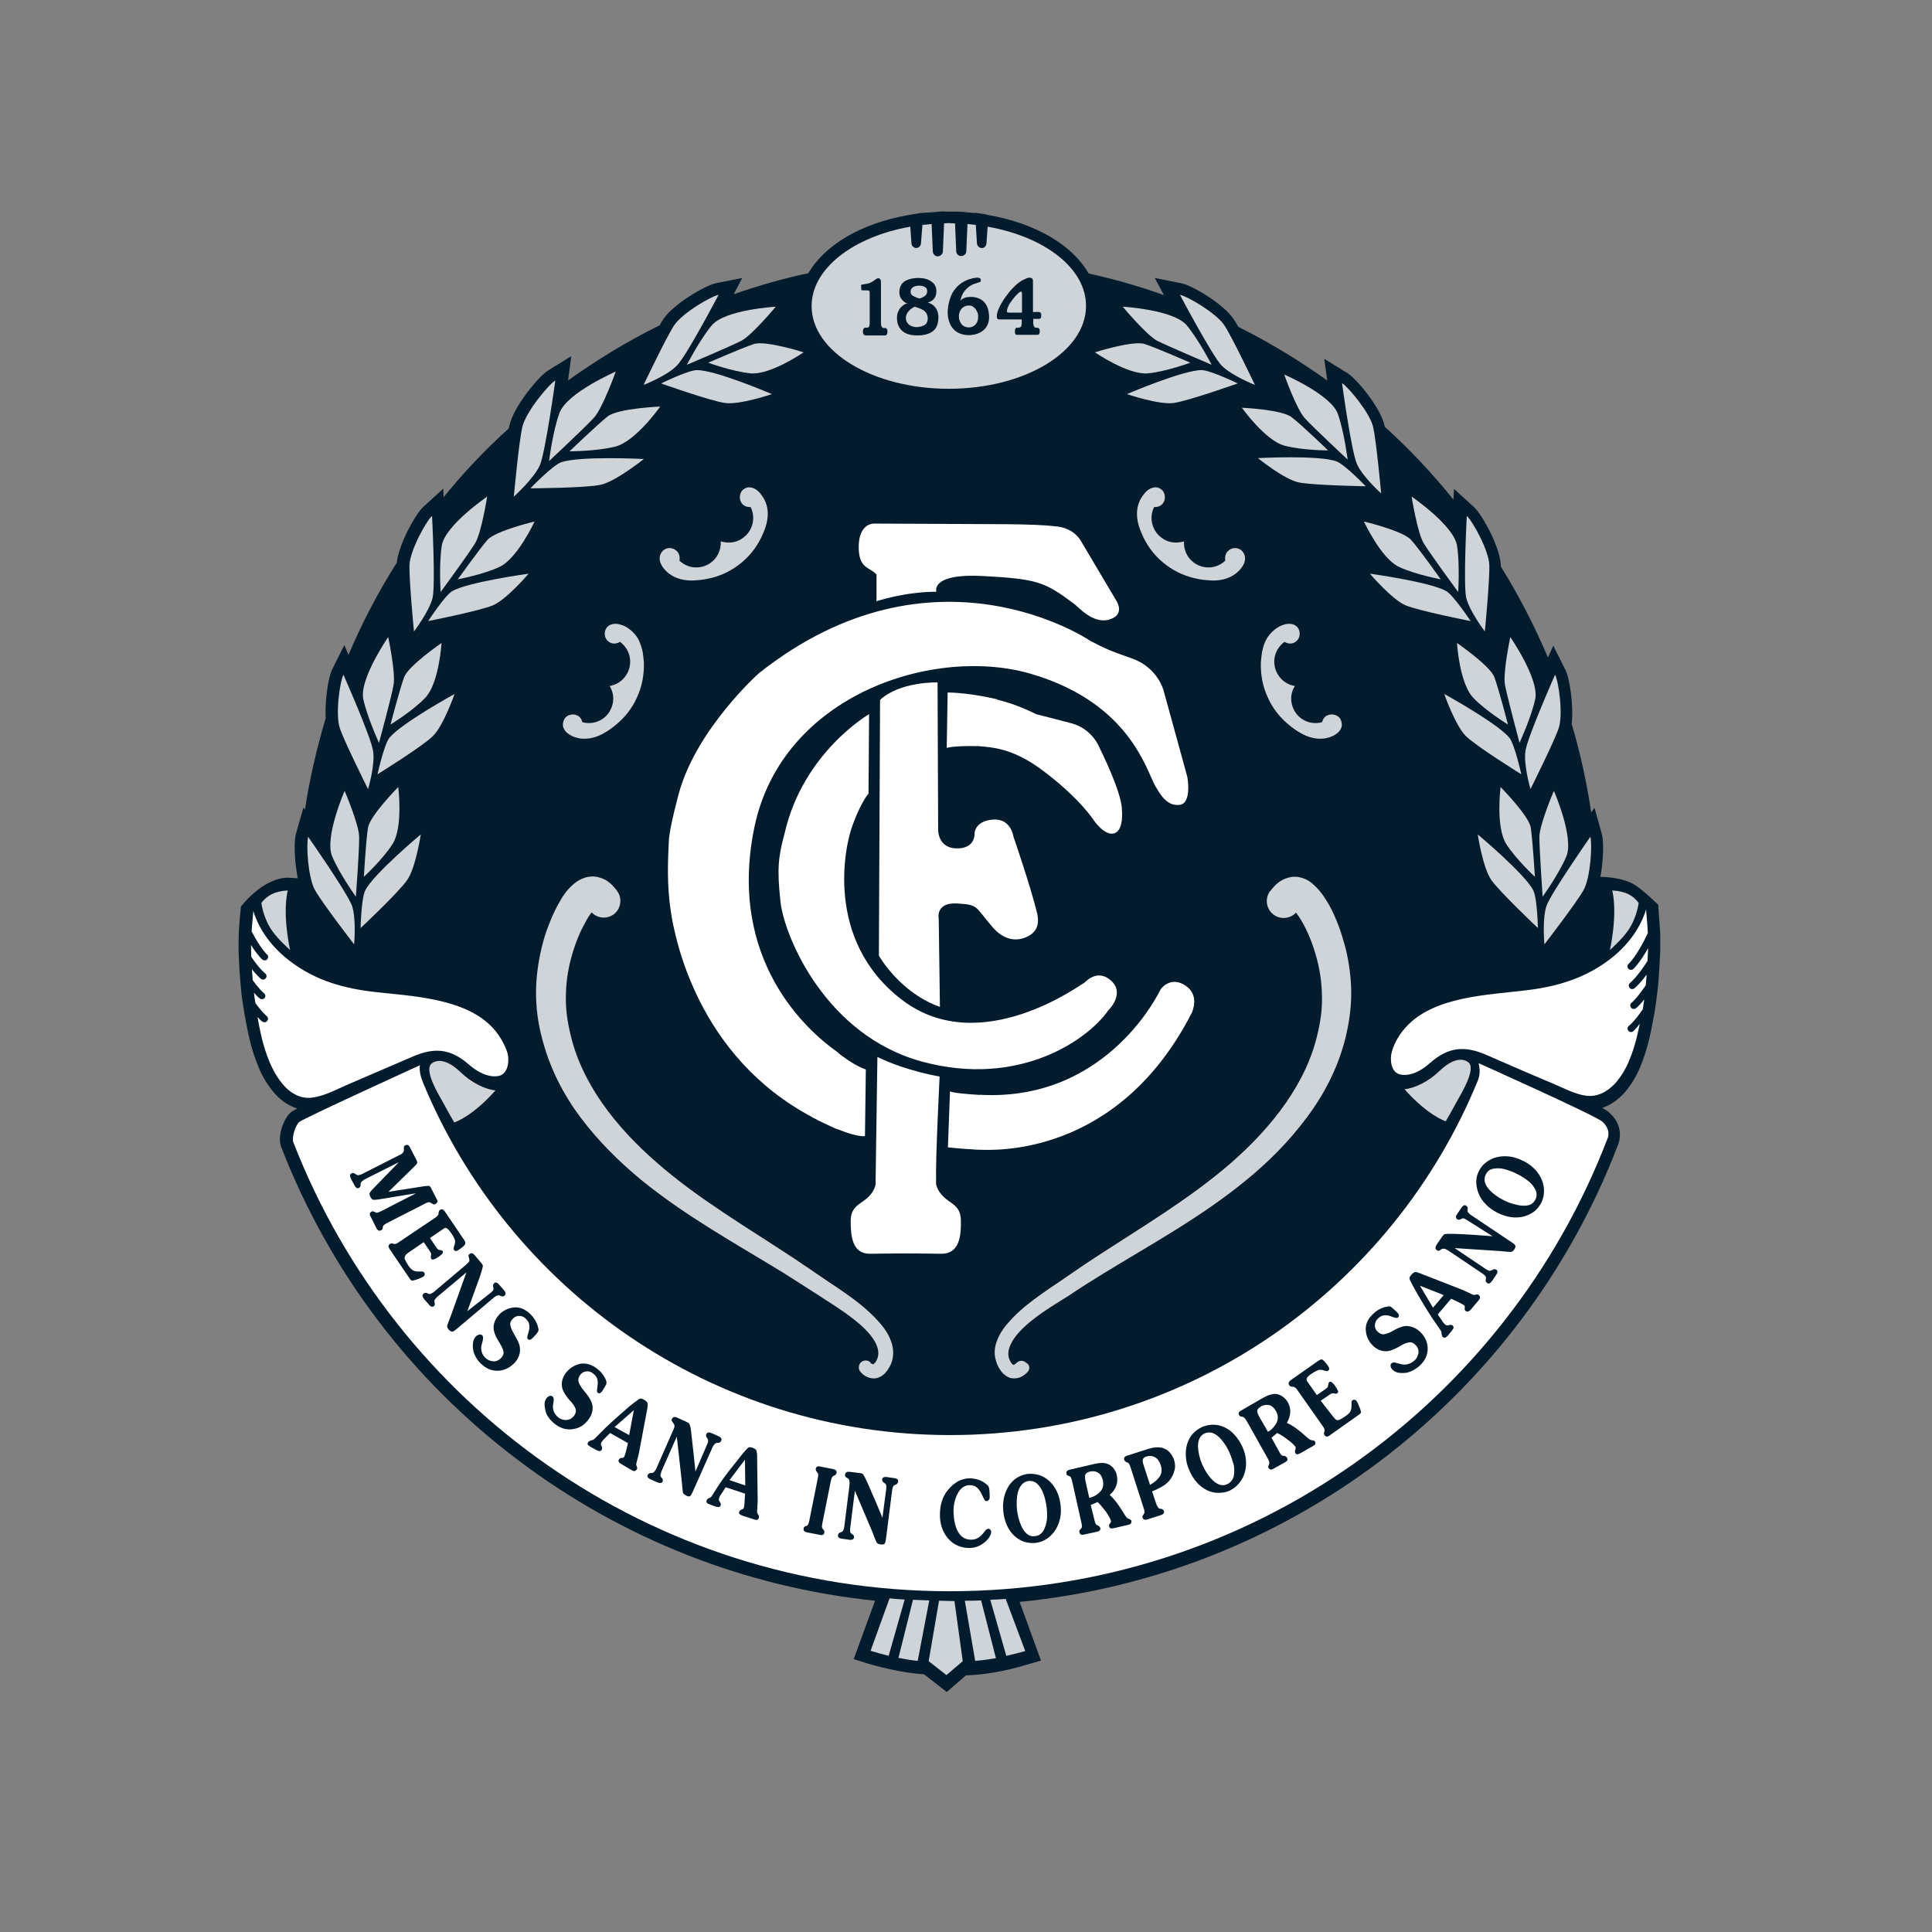 <?xml version="1.0" encoding="utf-8"?>
<!-- Generator: Adobe Illustrator 19.2.1, SVG Export Plug-In . SVG Version: 6.00 Build 0)  -->
<svg version="1.1" id="layer" xmlns="http://www.w3.org/2000/svg" xmlns:xlink="http://www.w3.org/1999/xlink" x="0px" y="0px"
	 viewBox="0 0 652 652" style="enable-background:new 0 0 652 652;" xml:space="preserve">
<rect x="0" y="0" width="652" height="652" fill="#808080" stroke="none"/>
<style type="text/css">
	.st0{fill:#031C2D;}
	.st1{fill:#CFD4D8;}
	.st2{fill:#FFFFFF;}
</style>
<g>
	<path class="st0" d="M319.5,571l-7.7-6c-7.3-0.3-17-3-19.3-3.7l-4.4-1.4l7.2-19.7c-43.7-4.5-85.3-20.9-120.4-47.4
		c-36.1-27.2-63.7-63.7-80-105.7c-1.4-3.7,0.8-9.3,2.9-11.4c0.3-0.3,0.6-0.6,2.5-1.6c-2.8-0.9-5.4-2.6-7.6-5.1
		c-2.2-2.5-4.1-5.5-5.5-9c-1.2-2.9-2.2-5.9-3-9.4c-0.5-2-0.9-4.3-1.4-6.8l-0.8-4.7c-0.2-1.2-0.3-2.4-0.5-3.6l-0.4-4.3
		c-0.1-1.3-0.2-2.6-0.3-3.9l-0.2-4.2c-0.1-1.4-0.1-2.8-0.1-4.2l0.1-4.8c0.2-2.7,0.5-6.5,0.6-6.9l0.1-1.3l0.9-1
		c0.7-0.9,7.4-8.7,15-8.7c0.7,0,1.8,0.1,3.3,0.2c-1.1-5.4-1.4-12.3-0.6-15.1l2.5-8.8l0.5,0.8c1.6-10.5,4-20.8,7-30.9
		c-0.3-5.5,0.8-13.7,2.2-16.5l4.1-8.2l1.4,3.3c4.6-10.8,10-21.2,16.3-31.1c0.7-6.4,6.4-16.5,8.9-18.8l6.8-6.2l0.1,2.9
		c6.7-8.3,14.1-16.1,22-23.2c0.1-0.5,0.2-1,0.3-1.3c1.5-6.3,9.8-16.3,13-18.3l7.8-4.8l-1.1,8.2c9.8-7,20.1-13.3,30.9-18.6
		c0.5-0.8,0.9-1.5,1.2-2c3.4-5.2,14.1-11.4,17.7-12.2l9-1.8l-2.9,5.5c8.3-2.9,16.7-5.3,25.2-7.1c5.7-9.7,17.9-16.8,33.6-19.6
		l4.7-0.8l0,0.1c0.9-0.1,1.9-0.2,2.8-0.2l4.5-0.4l0,0.1l0.4,0c1.1,0,1.9,0,2.7,0l0.6,0v0l0.9,0l3.2,0.2l0,0.1l0.6,0
		c0.7,0.1,1.5,0.1,2.2,0.2l0-0.1l0.9,0.1l3.1,0.5v0.1l0.7,0.1c15.8,2.8,28.1,10,33.7,19.7c8.6,1.9,17.1,4.3,25.4,7.3l-3.1-5.8l9,1.8
		c3.6,0.7,14.3,7,17.7,12.2c0.4,0.6,0.9,1.4,1.5,2.5c10.4,5.2,20.5,11.3,30,18.1l-1-7.3l7.8,4.8c3.1,1.9,11,11.4,12.5,17.5
		c0,0.2,0.1,0.4,0.2,0.7c8.3,7.5,16.1,15.8,23.1,24.5l0.2-3.6l6.8,6.2c2.7,2.5,8.7,13.3,9,19.5c0,0.1,0,0.3,0,0.5
		c6.1,9.8,11.4,20.1,15.9,30.7l1.8-4l4.1,8.2c1.5,3,2.8,12.2,2.1,18.2c2.9,9.7,5.1,19.8,6.6,29.9l1.1-1.6l2.5,8.9
		c0.7,2.6,0.5,9.1-0.5,14.4c3.6,0.1,8.2,0.7,11.4,2.6c2.6,1.6,6.5,5.3,6.9,5.7l1.2,1.1l0.7,9.9l0,5.3l-0.2,4.4l-0.3,4.8l-0.3,3.6
		l-0.6,4.8l-0.5,3.4l-1,5.3c0,0-0.5,2.5-0.8,3.7c-0.8,3.4-1.8,6.5-3,9.4c-1.4,3.5-3.3,6.5-5.5,9c-2.2,2.4-4.7,4.1-7.4,5
		c1.7,0.9,2.1,1.3,2.4,1.6c3.9,3.4,4.1,7.7,3,10.7c-16.2,42.4-44,79.4-80.4,106.9c-35.5,26.8-77.5,43.2-121.6,47.5l7.2,19.8
		l-4.8,1.4c-7.3,2.2-14.2,3.4-20.5,3.6L319.5,571z"/>
	<path class="st1" d="M119.5,318.7c0,0-10.8-14-13.2-18.3c-2.4-4.3-3-15.5-2.3-18c0,0,13.2,18.9,14.8,23.3
		C120.3,310.2,119.5,318.7,119.5,318.7"/>
	<path class="st1" d="M137.4,297c2.9-4.1,4.6-15.4,4.6-15.4s-15.8,13.2-18.7,18.8c-1.4,2.6-1.6,12.8-1.6,12.8S134.6,301.1,137.4,297
		"/>
	<path class="st1" d="M120.1,302.6c0,0-5.6-7.8-8-13.6c-2.7-6.3,4.2-22.1,4.2-22.1s4.9,11.4,4.9,15.6
		C121.3,286.7,120.1,302.6,120.1,302.6"/>
	<path class="st1" d="M122.8,295.9c0,0,6.4-5.9,9.7-11.1c3.6-5.7,1.9-19.2,1.9-19.2s-9.5,9.6-10.2,13.7
		C123.5,283.4,122.8,295.9,122.8,295.9"/>
	<path class="st1" d="M124.2,266.3c0,0-7.9-15.8-9.5-20.5c-1.6-4.7,0-15.8,1.2-18.1c0,0,9.3,21,10,25.7
		C126.7,258.1,124.2,266.3,124.2,266.3"/>
	<path class="st1" d="M146,248.5c3.6-3.4,7.4-14.3,7.4-14.3s-18,9.9-22,14.8c-1.8,2.3-4,12.3-4,12.3S142.4,252,146,248.5"/>
	<path class="st1" d="M127.9,250.7c0,0-4-8.7-5.3-14.8c-1.4-6.7,8.4-20.9,8.4-20.9s2.6,12.1,1.8,16.2
		C132.1,235.3,127.9,250.7,127.9,250.7"/>
	<path class="st1" d="M131.8,244.5c0,0,7.4-4.5,11.7-9c4.7-4.9,5.5-18.5,5.5-18.5s-11.1,7.6-12.6,11.5
		C134.9,232.5,131.8,244.5,131.8,244.5"/>
	<path class="st1" d="M139.7,213.1c0,0-1.7-17.6-1.5-22.5c0.2-4.9,5.6-14.7,7.6-16.5c0,0,1.2,23,0.2,27.6
		C144.9,206.3,139.7,213.1,139.7,213.1"/>
	<path class="st1" d="M166.3,204.3c4.6-1.9,12.1-10.7,12.1-10.7s-20.4,2.8-25.8,5.9c-2.5,1.5-8.1,10.1-8.1,10.1
		S161.7,206.2,166.3,204.3"/>
	<path class="st1" d="M148.7,199.8c0,0-0.6-9.5,0.4-15.7c1.1-6.8,15.3-16.5,15.3-16.5s-1.9,12.2-4.1,15.8
		C158.1,187,148.7,199.8,148.7,199.8"/>
	<path class="st1" d="M154.5,195.5c0,0,8.6-1.6,14.1-4.2c6.1-2.9,11.8-15.3,11.8-15.3s-13.1,3.1-15.9,6.2
		C161.8,185.3,154.5,195.5,154.5,195.5"/>
	<path class="st1" d="M173.4,167.6c0,0,1.7-18.6,2.9-23.6c1.2-5,8.7-14.1,11.1-15.6c0,0-3.3,24-5.2,28.6
		C180.1,161.6,173.4,167.6,173.4,167.6"/>
	<path class="st1" d="M202.7,163.6c5.1-1.1,14.6-8.7,14.6-8.7s-21.6-1.1-27.9,1.1c-2.9,1-10.4,8.8-10.4,8.8S197.6,164.7,202.7,163.6
		"/>
	<path class="st1" d="M185.3,155.6c0,0,1.2-10,3.5-16.2c2.4-6.8,19-14,19-14s-4.4,12.3-7.3,15.5
		C197.6,144.1,185.3,155.6,185.3,155.6"/>
	<path class="st1" d="M192.2,152.3c0,0,9.2,0,15.5-1.6c6.9-1.8,15.1-13.5,15.1-13.5s-14.2,0.6-17.7,3.3
		C201.7,143.2,192.2,152.3,192.2,152.3"/>
	<path class="st1" d="M217.2,129.9c0,0,7.6-16,10.3-20.1c2.7-4.1,12.4-9.8,15-10.3c0,0-10.7,20.4-14,23.8
		C225.2,126.8,217.2,129.9,217.2,129.9"/>
	<path class="st1" d="M244.7,136c4.9,0.7,15.8-3,15.8-3s-18.9-8.1-25.3-8.1c-2.9,0-12.1,4.5-12.1,4.5S239.7,135.3,244.7,136"/>
	<path class="st1" d="M231.8,123.1c0,0,4.4-8.5,8.4-13.3c4.4-5.3,21.6-6.3,21.6-6.3s-7.9,9.5-11.6,11.5
		C246.5,116.9,231.8,123.1,231.8,123.1"/>
	<path class="st1" d="M239,122.4c0,0,8.2,3,14.3,3.6c6.7,0.6,17.9-7.1,17.9-7.1s-12.9-4.1-16.8-2.8C250.5,117.4,239,122.4,239,122.4
		"/>
	<path class="st1" d="M521.2,318.7c0,0,10.8-14,13.2-18.3c2.4-4.3,3-15.5,2.3-18c0,0-13.2,18.9-14.8,23.3
		C520.4,310.2,521.2,318.7,521.2,318.7"/>
	<path class="st1" d="M503.3,297c-2.9-4.1-4.6-15.4-4.6-15.4s15.8,13.2,18.7,18.8c1.4,2.6,1.6,12.8,1.6,12.8S506.2,301.1,503.3,297"
		/>
	<path class="st1" d="M520.6,302.6c0,0,5.6-7.8,8-13.6c2.7-6.3-4.2-22.1-4.2-22.1s-4.9,11.4-4.9,15.6
		C519.5,286.7,520.6,302.6,520.6,302.6"/>
	<path class="st1" d="M518,295.9c0,0-6.4-5.9-9.7-11.1c-3.6-5.7-1.9-19.2-1.9-19.2s9.5,9.6,10.2,13.7
		C517.2,283.4,518,295.9,518,295.9"/>
	<path class="st1" d="M516.5,266.3c0,0,7.9-15.8,9.5-20.5c1.6-4.7,0-15.8-1.2-18.1c0,0-9.3,21-10,25.7
		C514.1,258.1,516.5,266.3,516.5,266.3"/>
	<path class="st1" d="M494.8,248.5c-3.6-3.4-7.4-14.3-7.4-14.3s18,9.9,22,14.8c1.8,2.3,4,12.3,4,12.3S498.4,252,494.8,248.5"/>
	<path class="st1" d="M512.8,250.7c0,0,4-8.7,5.3-14.8c1.4-6.7-8.4-20.9-8.4-20.9s-2.6,12.1-1.8,16.2
		C508.7,235.3,512.8,250.7,512.8,250.7"/>
	<path class="st1" d="M508.9,244.5c0,0-7.4-4.5-11.7-9c-4.7-4.9-5.5-18.5-5.5-18.5s11.1,7.6,12.6,11.5
		C505.8,232.5,508.9,244.5,508.9,244.5"/>
	<path class="st1" d="M501.1,213.1c0,0,1.7-17.6,1.5-22.5c-0.2-4.9-5.6-14.7-7.6-16.5c0,0-1.2,23-0.2,27.6
		C495.9,206.3,501.1,213.1,501.1,213.1"/>
	<path class="st1" d="M474.4,204.3c-4.6-1.9-12.1-10.7-12.1-10.7s20.4,2.8,25.8,5.9c2.5,1.5,8.2,10.1,8.2,10.1
		S479,206.2,474.4,204.3"/>
	<path class="st1" d="M492.1,199.8c0,0,0.6-9.5-0.4-15.7c-1.1-6.8-15.3-16.5-15.3-16.5s1.9,12.2,4.1,15.8
		C482.7,187,492.1,199.8,492.1,199.8"/>
	<path class="st1" d="M486.2,195.5c0,0-8.6-1.6-14.1-4.2c-6.1-2.9-11.8-15.3-11.8-15.3s13.1,3.1,15.9,6.2
		C479,185.3,486.2,195.5,486.2,195.5"/>
	<path class="st1" d="M466.1,166.5c0,0-1.6-17.6-2.7-22.4c-1.1-4.8-8.3-13.4-10.5-14.8c0,0,3.1,22.8,5,27.2
		C459.7,160.8,466.1,166.5,466.1,166.5"/>
	<path class="st1" d="M438.3,162.8c-4.9-1-13.8-8.2-13.8-8.2s20.5-1.1,26.5,1.1c2.8,1,9.9,8.4,9.9,8.4S443.1,163.8,438.3,162.8"/>
	<path class="st1" d="M454.8,155.1c0,0-1.2-9.5-3.3-15.4c-2.3-6.5-18.1-13.3-18.1-13.3s4.1,11.7,7,14.8
		C443.1,144.2,454.8,155.1,454.8,155.1"/>
	<path class="st1" d="M448.2,152c0,0-8.7,0-14.7-1.6c-6.5-1.7-14.4-12.8-14.4-12.8s13.5,0.6,16.8,3.2
		C439.2,143.3,448.2,152,448.2,152"/>
	<path class="st1" d="M423.5,129.9c0,0-7.6-16-10.3-20.1c-2.7-4.1-12.4-9.8-15-10.3c0,0,10.8,20.4,14,23.8
		C415.6,126.8,423.5,129.9,423.5,129.9"/>
	<path class="st1" d="M396.1,136c-4.9,0.7-15.8-3-15.8-3s18.9-8.1,25.2-8.1c2.9,0,12.2,4.5,12.2,4.5S401,135.3,396.1,136"/>
	<path class="st1" d="M408.9,123.1c0,0-4.4-8.5-8.4-13.3c-4.4-5.3-21.6-6.3-21.6-6.3s7.9,9.5,11.6,11.5
		C394.3,116.9,408.9,123.1,408.9,123.1"/>
	<path class="st1" d="M401.7,122.4c0,0-8.2,3-14.3,3.6c-6.7,0.6-17.9-7.1-17.9-7.1s12.9-4.1,16.8-2.8
		C390.3,117.4,401.7,122.4,401.7,122.4"/>
	<path class="st1" d="M333.3,76.5l-0.4,5.7c-0.1,0.9-0.8,1.6-1.7,1.5c-0.8-0.1-1.4-0.7-1.5-1.5l-0.4-6.3c-0.9-0.1-1.8-0.2-2.8-0.3
		l-0.4,9.2c0,0.9-0.8,1.6-1.8,1.6c-0.9,0-1.6-0.8-1.6-1.6l-0.4-9.4c-0.7,0-1.3-0.1-2-0.1c-0.6,0-1.1,0-1.7,0.1l-0.4,9.4
		c0,0.9-0.8,1.7-1.8,1.7c-0.9,0-1.6-0.8-1.6-1.7l-0.4-9.2c-1,0.1-2.1,0.2-3.1,0.3l-0.5,6.3c-0.1,0.9-0.8,1.5-1.7,1.5
		c-0.8-0.1-1.4-0.7-1.5-1.5l-0.4-5.7c-19.2,3.4-33.3,14.1-33.3,26.8c0,15.4,20.7,27.9,46.3,27.9c25.6,0,46.3-12.5,46.3-27.9
		C366.6,90.6,352.6,79.9,333.3,76.5"/>
	<path class="st2" d="M320.3,405.4c-3.2-2.2-4.1-4.4-4.4-5.8c0-0.4,0-0.8,0-1.1c-0.2-7.9,1.2-35.2,1.2-35.2s-11.1-1.8-21-6.6
		l-0.6,41.5c0,0,0,0,0,0.1c0,0.1,0,0.2,0,0.3c0,0.3,0,0.7,0,1.1c-0.3,1.4-1.2,3.7-4.4,5.8c-3.9,2.6-4.3,4.2-3.9,9.7
		c0.4,5.5,2.5,8.1,6.9,7.9c0.3,0,0.7,0,1.1,0v0c0,0,4.5-0.1,10.5-0.1c6,0,10.4,0.1,10.4,0.1v0c0.4,0,0.8,0,1.1,0
		c4.4,0.2,6.6-2.4,7-7.9C324.5,409.6,324.2,408,320.3,405.4 M400.2,332.7c-4.8-3.3-8,0.4-8.6,1.3c0,0-17.3,37.4-60.1,35.5
		c0,0-0.4-0.1-0.9,0c-3.8-0.2-9.3-0.7-10-1.2l-0.7,18.9c0,0,4.4,0.5,8.7,0.7c0.5,0.1,1,0.1,1.7,0.1c4.3,0.1,46.8,3,72-46.4
		C402.2,341.6,405,336,400.2,332.7 M378.6,273.1c0,0,0.5-4.4-7.8-21.3c0,0-2.4-5.9-9.2-7.7c-5.2-1.4-12-3.1-12-3.1
		s-6.2-3.3-13.1-4.9l0-0.1c0,0-8.7-2.2-16.7-2.3l-0.3,18.7c0,0,2.2-0.8,10.8-0.6c4.1,0.4,11.4,0.5,21.7,8.3
		c12.5,9.4,17.1,16.7,17.1,16.7s3.7,5.5,7,4.4C379.4,280.1,378.6,273.1,378.6,273.1 M263.4,304.4c1.3,11.6,15.2,45.1,47.9,53.9
		c32.7,8.8,55.8-7.4,62.7-17.3c0,0,5.9-5.7,0.9-10.1c-5-4.4-9,1.1-9.2,0.9c-0.2-0.2-34.6,25.9-61.2,5.7
		c-26.6-20.2-19.3-52.7-16.7-59.2c0,0,2.4-6.9,5.3-10.5l0.2-26.8c0,0-22.3,12.9-28.5,40.2h0C262.6,289.2,262.2,293.4,263.4,304.4
		 M291.9,383.4l0.3-22.5c-2.3-0.7-5.4-2.6-8.5-4.9c-0.4-0.3-0.8-0.7-1.3-1.1c-9.9-7-37.1-30.9-27.8-75.8c9.4-44.9,61.2-61.5,94-51.5
		c32.8,9.9,38.3,32.5,41.3,37.7c1.9,3.2,4.1,6.9,8.3,6.3c4.1-0.6,2.5-9.4,2.5-9.4l-8-29.1c0,0-1.9-7.8-10.7-10.9
		c-7.3-2.5-9.4-3.5-14-5.9c0,0-52.7-36-111.9,10.9c0,0-21,18.7-27,40.5c0,0-3.3,12-3.4,16.4c-0.3,6.4-0.7,14.5,0.7,23.6
		c1.3,8.6,8.8,48.7,47.7,69.3v0.1c0.7,0.3,1.4,0.6,2,1c1.7,0.8,3.3,1.6,5.1,2.4c0,0,0.7,0.4,1.8,0.7
		C289.7,383.9,291.9,383.4,291.9,383.4 M316.4,230.3c0,0-12.6-0.4-19.4,5.9l-0.4,86.3c0,0,7,12.5,20.6,17.3l-0.4-29.6
		c0,0-1.3-5.7,6.1-5.3c7.4,0.4,6,0.9,11.9,7.8c4.2,5,8.5,4.7,10.9,3.8c3.8-1.4,5.3-4,4.3-8.3c-2.1-8.8-8-25.9-8-25.9
		s-0.8-6.3-7.1-5.7c-6,0.6-6,4.6-6,4.6s0.4,5.3-6.2,5.1c-6.6-0.2-6.1-6.8-6.1-6.8L316.4,230.3z M295.8,193.9v9c0,0,9.5-3.2,20.2-3.2
		c0,0-2.2-6.3,15.9-5.3c18.1,1,20.6,1.9,30.6,9.4c1.2,0.8,6.3,6.9,11.8,5.3c5.8-1.7,2.3-6.6,2.3-6.6l-11.8-19.9c0,0-2.1-4.2-7.9-4.9
		c-5.2-0.6-9.8-0.7-17.4-0.8l-44.6-0.2c0,0-4.9-0.2-5.1,7.4C289.6,192.1,293.6,191.3,295.8,193.9"/>
	<path class="st1" d="M346.7,463.1c-0.7,0.7-1.3,1.2-2.2,1.6c-0.9,0.4-2,0.6-3.2,0.4c-1.1-0.2-2-0.9-2.7-1.5c-0.6-0.6-1.1-1.3-1.5-2
		c-0.7-1.2-1.2-2.8-1.4-4.3c-0.1-1.6,0.1-3.1,0.6-4.4c0.9-2.7,2.5-4.9,4.2-6.8c1.7-1.9,3.5-3.6,5.4-5.2c3.8-3.1,7.8-5.8,11.7-8.4
		c3.8-2.6,7.8-5.4,11.8-8c15.9-10.4,32.2-20,46.1-32.1c13.8-12.1,25.6-27,29.3-44.2c1-4.3,1.5-8.6,1.3-12.9c-0.1-4.3-0.8-8.6-2-12.8
		c-0.6-2.1-1.3-4.2-2.1-6.1c-0.8-2-1.8-4-2.8-5.7c-1-1.7-2.3-3.4-2.9-3.8c-0.1-0.1-0.2-0.1,0,0c0.2,0.1,0.8,0.2,1.2,0.1
		c1-0.3,0.9-0.5,0.6,0c-1.6,2.7-5.1,3.6-7.8,2c-2.7-1.6-3.6-5.1-2-7.8c0.1-0.2,0.2-0.4,0.4-0.5l0.3-0.4c0.6-0.7,1.2-1.5,2.2-2.3
		c1-0.8,2.2-1.5,3.9-1.9c1.6-0.4,3.4-0.2,4.7,0.3c1.4,0.5,2.3,1.1,3.1,1.8c3,2.6,4.3,5,5.7,7.3c1.3,2.4,2.3,4.7,3.2,7.1
		c0.9,2.4,1.6,4.9,2.3,7.4c1.2,5,1.9,10.1,1.9,15.3c0,5.2-0.8,10.3-2,15.2c-2.5,9.9-7.2,19-13.2,26.9c-5.9,7.9-12.9,14.9-20.4,21
		c-15,12.3-31.9,21.5-47.9,31.3c-4.1,2.5-7.9,4.9-11.9,7.6c-4,2.5-8,4.9-11.6,7.7c-3.5,2.7-7,6-8.3,9.6c-0.6,1.8-0.6,3.3,0.3,4.9
		c0.4,0.8,1,1.2,1,1.1c0,0,0.1,0,0.3-0.1c0.2-0.1,0.5-0.3,0.7-0.5l0,0c0.9-1,2.4-1,3.3-0.1C347.6,460.6,347.7,462.1,346.7,463.1
		C346.8,463.1,346.7,463.1,346.7,463.1"/>
	<path class="st1" d="M293.7,459.9c0.1,0.1,0.5,0.4,0.7,0.4c0.2,0.1,0.3,0.1,0.3,0.1c0,0.1,0.6-0.4,1-1.1c0.9-1.6,0.9-3.2,0.3-4.9
		c-1.3-3.6-4.8-6.8-8.3-9.5c-3.6-2.8-7.5-5.2-11.5-7.8c-4.1-2.6-7.9-5.1-11.9-7.6c-16-9.8-32.8-19-47.9-31.3
		c-7.5-6.2-14.5-13.1-20.4-21c-6-7.9-10.6-17.1-13.1-26.9c-1.3-4.9-2-10-2-15.2c0-5.2,0.7-10.3,1.9-15.3c0.6-2.5,1.3-4.9,2.3-7.4
		c0.9-2.4,1.9-4.7,3.2-7.1c1.4-2.4,2.6-4.8,5.7-7.3c0.8-0.6,1.8-1.3,3.1-1.7c1.3-0.5,3.1-0.7,4.7-0.3c1.7,0.4,3,1.1,3.9,1.9
		c1,0.8,1.6,1.6,2.2,2.3l0.3,0.4c1.9,2.5,1.4,6-1,7.9c-2.5,1.9-6,1.4-7.9-1c-0.1-0.2-0.3-0.4-0.4-0.6c-0.3-0.5-0.4-0.3,0.6,0
		c0.5,0.1,1,0,1.2-0.1c0.2-0.1,0.2-0.1,0.1,0c-0.7,0.4-2,2.1-2.9,3.8c-1,1.8-2,3.7-2.8,5.7c-0.8,2-1.5,4-2.1,6.1
		c-1.2,4.2-1.9,8.5-2,12.8c-0.2,4.3,0.3,8.6,1.3,12.9c3.7,17.3,15.5,32.2,29.3,44.2c13.9,12.2,30.2,21.7,46.1,32.2
		c3.9,2.6,8,5.4,11.8,8c3.9,2.6,8,5.3,11.7,8.4c1.9,1.6,3.7,3.3,5.4,5.2c1.7,1.9,3.3,4.1,4.2,6.8c0.5,1.4,0.7,2.9,0.6,4.4
		c-0.1,1.5-0.6,3.1-1.4,4.3c-0.4,0.7-0.8,1.3-1.5,2c-0.6,0.6-1.5,1.2-2.7,1.5c-1.1,0.2-2.3,0-3.1-0.4c-0.9-0.4-1.5-0.8-2.2-1.6
		c-0.9-0.9-0.9-2.4,0-3.3c0.9-0.9,2.4-0.9,3.3,0C293.6,459.8,293.6,459.9,293.7,459.9L293.7,459.9z"/>
	<path class="st2" d="M540.7,378.5c-2.4-2.1-41.7-19.7-41.7-19.7c0.8,3.2,0,5-0.2,5.7c-28.7,70.3-97.6,119.8-178.2,119.8
		c-80.1,0-148.7-48.9-177.7-118.6c-0.8-1.9-1.5-4.2-1.2-6.2c0,0-39.5,18-40.8,19.2c-1.2,1.2-2.5,5.1-1.9,6.8
		c34.5,88.7,120.6,151.5,221.5,151.5c101.3,0,187.8-63.4,222-152.8C542.7,383.9,543.7,381.1,540.7,378.5"/>
	<path class="st2" d="M551.1,348.1c-0.2,0.1-0.4,0.2-0.7,0.2c-0.3,0-0.7-0.2-0.9-0.5c-0.4-0.5-0.3-1.2,0.2-1.6
		c0.1,0,1.9-1.5,4.7-5.6c0.2-1.1,0.3-2.2,0.5-3.3c-1.7,2.1-2.8,3-2.9,3c-0.2,0.2-0.5,0.2-0.7,0.2c-0.3,0-0.7-0.2-0.9-0.5
		c-0.4-0.5-0.3-1.2,0.2-1.6c0.1,0,1.9-1.6,4.8-5.9c0.1-1.2,0.2-2.4,0.3-3.6c-2.5,3.4-4.1,4.6-4.2,4.7c-0.2,0.1-0.4,0.2-0.7,0.2
		c-0.4,0-0.7-0.2-0.9-0.5c-0.4-0.5-0.3-1.2,0.2-1.6c0.1-0.1,2.4-1.9,5.9-7.4c0.1-1.4,0.1-2.9,0.2-4.3c-2.9,5.1-4.9,6.9-5,7
		c-0.2,0.2-0.5,0.3-0.8,0.3c-0.3,0-0.6-0.1-0.9-0.4c-0.4-0.5-0.4-1.2,0.1-1.6c0.1-0.1,2.9-2.7,6.5-10.4c-0.1-2.5-0.6-8-0.6-8
		s-0.2,0.9-0.8,2.3c-1.3,3.4-4.8,9.9-12.7,15.5c-6.4,4.5-14.3,8-26.9,9.5c-12.9,1.6-31.3,2-40.7,12.5c-2.1,2.3-3.9,5.3-4.7,8.3
		c-0.7,2.3-0.4,6.9,2.8,7.6c3.5,0.8,7.4-1.4,10-3.8c6.3-5.5,11.7-6,19.1-2.8c6.9,3,15.3,6.7,22.3,9.6c3.8,1.6,7.6,3.7,11.5,4.2
		c3.3,0.4,6.7-1,9.7-4.2c2-2.3,3.6-4.9,4.7-7.7c1.2-2.8,2.1-5.8,2.8-8.8c0.3-1.2,0.5-2.4,0.8-3.6C552,347.3,551.2,348,551.1,348.1"
		/>
	<path class="st1" d="M487.9,378.4c0,0-5.9-1.8-13.9-10.8c3.6-0.4,8.2-2.7,11.7-6.1c3.5-3.4,7.1-4.9,9.7-3.1c3,2-2.1,10.4-3.8,13.4
		C490,374.8,487.9,378.4,487.9,378.4"/>
	<path class="st2" d="M171.3,355.5c-0.9-3-2.7-6-4.7-8.3c-9.4-10.5-27.8-11-40.7-12.5c-12.6-1.5-20.4-4.9-26.9-9.5
		c-7.9-5.6-11.4-12.1-12.7-15.5c-0.6-1.4-0.8-2.3-0.8-2.3s-0.4,4.2-0.6,6.9c3,5.8,5.2,7.8,5.2,7.8c0.5,0.4,0.5,1.1,0.1,1.6
		c-0.2,0.3-0.5,0.4-0.9,0.4c-0.3,0-0.5-0.1-0.8-0.3c-0.1-0.1-1.6-1.4-3.8-4.9c0,1.3,0.1,2.7,0.1,4c2.8,4.2,4.7,5.6,4.7,5.6
		c0.5,0.4,0.6,1.1,0.2,1.6c-0.2,0.3-0.6,0.5-0.9,0.5c-0.2,0-0.5-0.1-0.7-0.2c-0.1-0.1-1.2-1-3.1-3.3c0.1,1.2,0.2,2.5,0.3,3.7
		c2.3,3.2,3.8,4.4,3.8,4.4c0.5,0.4,0.6,1.1,0.2,1.6c-0.2,0.3-0.6,0.4-0.9,0.4c-0.2,0-0.5-0.1-0.7-0.2c-0.1-0.1-0.8-0.6-2-2
		c0.1,1.2,0.3,2.3,0.5,3.5c2.3,3.2,3.8,4.4,3.8,4.4c0.5,0.4,0.6,1.1,0.2,1.6c-0.2,0.3-0.6,0.5-0.9,0.5c-0.2,0-0.5-0.1-0.7-0.2
		c-0.1,0-0.7-0.5-1.7-1.6c0.4,2.2,0.8,4.4,1.3,6.5c0.7,3,1.6,5.9,2.8,8.8c1.2,2.8,2.7,5.4,4.7,7.7c2.9,3.3,6.4,4.7,9.7,4.2
		c3.9-0.5,7.7-2.5,11.5-4.2c6.9-3,15.4-6.6,22.3-9.6c7.4-3.2,12.8-2.8,19.1,2.7c2.6,2.3,6.5,4.5,10,3.8
		C171.6,362.4,171.9,357.8,171.3,355.5"/>
	<path class="st1" d="M88.2,304.7c0,0,0.6,5.2,3.7,9.5c2.1,3,6,6.4,6,6.4s-2.7-11.7-0.8-20.1C92.5,300.8,90.2,302.2,88.2,304.7"/>
	<path class="st1" d="M553,304.7c0,0-0.6,5.2-3.7,9.5c-2.1,3-6,6.4-6,6.4s2.7-11.7,0.8-20.1C548.7,300.8,551.1,302.2,553,304.7"/>
	<path class="st1" d="M153.3,378.8c0,0,5.9-1.8,13.9-10.8c-3.6-0.4-8.2-2.7-11.7-6.1c-3.5-3.4-7.1-4.9-9.7-3.1
		c-3,2,2.1,10.4,3.8,13.4C151.2,375.2,153.3,378.8,153.3,378.8"/>
	<path class="st1" d="M316.9,540.2l-3.5,20.4l6,4.7l5.5-4.7l-2.8-20.3c-0.4,0-0.8,0-1.1,0C319.6,540.3,318.3,540.2,316.9,540.2"/>
	<path class="st1" d="M329.1,560.5c2.4-0.2,4.7-0.5,7-0.9l-5-19.5c-1.8,0.1-3.6,0.1-5.5,0.1L329.1,560.5z"/>
	<path class="st1" d="M339.6,558.8c2.1-0.5,4.3-1,6.4-1.6l-6.6-17.6c-1.7,0.1-3.5,0.2-5.2,0.3L339.6,558.8z"/>
	<path class="st1" d="M303.2,559.5c2.1,0.4,4.3,0.8,6.5,1l3.9-20.4c-1.8-0.1-3.6-0.1-5.5-0.2L303.2,559.5z"/>
	<path class="st1" d="M293.8,557.1c2,0.6,4,1.2,6.1,1.7l5.4-19c-1.7-0.1-3.4-0.2-5.1-0.4L293.8,557.1z"/>
	<path class="st1" d="M211,211.4c1.8,1,3.4,2.5,4.4,4.3c0.7,1.4,1.2,2.9,1.5,4.4c0.2,1.2,0.3,2.4,0.4,3.6c0.1,3.9-0.6,8-2.4,11.8
		c-1.7,3.8-4.3,6.9-7.3,9.3c-1.1,0.9-2.3,1.8-3.6,2.5c-2.5,1.5-5.3,2.3-8.3,1.9c-2.3-0.4-5.1-1.6-5.7-4.1c-0.1-0.6,0-1.5,0.3-2.1
		c0.4-1,1.3-1.6,2.3-1.8c0.7-0.2,1.4-0.1,2.1,0.2c1,0.4,1.6,1.3,1.8,2.3c3.8,1.1,8-0.7,9.7-4.5c1-2.2,1-4.6,0.1-6.6
		c-0.2-0.4-0.3-0.8-0.6-1.1c0.3,0,0.6-0.1,0.9-0.2c2.3-0.6,4.2-2.2,5.3-4.5c1.7-3.7,0.5-7.9-2.7-10.2c-0.9,0.6-2.1,0.8-3.2,0.3
		c-0.8-0.4-1.4-1-1.7-1.8c-0.3-0.8-0.3-1.8,0.1-2.7c1-2.1,3.5-2.2,5.3-1.5C210.2,211,210.6,211.2,211,211.4"/>
	<path class="st1" d="M257.3,167.5c1.2,1.7,1.8,3.8,1.8,5.9c0,1.6-0.3,3.1-0.8,4.6c-0.4,1.2-0.9,2.3-1.4,3.4
		c-1.7,3.5-4.3,6.8-7.7,9.3c-3.3,2.5-7,4-10.8,4.7c-1.4,0.3-2.9,0.4-4.4,0.5c-2.9,0.1-5.8-0.5-8.2-2.3c-1.8-1.4-3.8-3.8-3-6.3
		c0.2-0.6,0.7-1.3,1.2-1.7c0.9-0.6,1.9-0.8,2.9-0.5c0.7,0.2,1.3,0.6,1.8,1.2c0.6,0.8,0.8,1.9,0.6,2.9c2.9,2.8,7.4,3.1,10.7,0.6
		c1.9-1.4,3-3.6,3.2-5.8c0-0.4,0.1-0.8,0-1.3c0.3,0.1,0.6,0.2,0.9,0.2c2.3,0.5,4.8,0.1,6.8-1.5c3.2-2.4,4.2-6.8,2.4-10.3
		c-1.1,0.1-2.3-0.3-3-1.3c-0.5-0.7-0.7-1.5-0.6-2.4c0.1-0.9,0.5-1.8,1.3-2.3c1.8-1.4,4.1-0.3,5.4,1.2
		C256.8,166.8,257,167.1,257.3,167.5"/>
	<path class="st1" d="M431.8,211.4c-1.8,1-3.4,2.5-4.4,4.3c-0.8,1.4-1.2,2.9-1.5,4.4c-0.2,1.2-0.3,2.4-0.4,3.6
		c-0.1,3.9,0.6,8,2.4,11.8c1.7,3.8,4.3,6.9,7.3,9.3c1.1,0.9,2.3,1.8,3.6,2.5c2.5,1.5,5.3,2.3,8.3,1.9c2.3-0.4,5.1-1.6,5.7-4.1
		c0.1-0.6,0-1.5-0.3-2.1c-0.4-1-1.3-1.6-2.3-1.8c-0.7-0.2-1.4-0.1-2.2,0.2c-1,0.4-1.6,1.3-1.8,2.3c-3.8,1.1-8-0.7-9.7-4.5
		c-1-2.2-1-4.6-0.1-6.6c0.2-0.4,0.4-0.8,0.6-1.1c-0.3,0-0.6-0.1-0.9-0.2c-2.3-0.6-4.2-2.2-5.3-4.5c-1.7-3.7-0.5-7.9,2.7-10.2
		c0.9,0.6,2.1,0.8,3.2,0.3c0.8-0.4,1.4-1,1.7-1.8c0.3-0.8,0.3-1.8-0.1-2.7c-1-2.1-3.5-2.2-5.3-1.5
		C432.6,211,432.2,211.2,431.8,211.4"/>
	<path class="st1" d="M385.5,167.5c-1.2,1.7-1.8,3.8-1.8,5.9c0,1.6,0.3,3.1,0.8,4.6c0.4,1.2,0.9,2.3,1.4,3.4
		c1.7,3.5,4.3,6.8,7.7,9.3c3.3,2.5,7,4,10.8,4.7c1.4,0.3,2.9,0.4,4.4,0.5c2.9,0.1,5.8-0.5,8.2-2.3c1.8-1.4,3.8-3.8,3-6.3
		c-0.2-0.6-0.7-1.3-1.2-1.7c-0.9-0.6-1.9-0.8-2.9-0.5c-0.7,0.2-1.3,0.6-1.8,1.2c-0.6,0.8-0.8,1.9-0.6,2.9c-2.9,2.8-7.4,3.1-10.7,0.6
		c-1.9-1.4-3-3.6-3.2-5.8c0-0.4-0.1-0.8,0-1.3c-0.3,0.1-0.6,0.2-0.9,0.2c-2.3,0.5-4.8,0.1-6.8-1.5c-3.2-2.4-4.2-6.8-2.4-10.3
		c1.1,0.1,2.3-0.3,3-1.3c0.5-0.7,0.7-1.5,0.6-2.4c-0.1-0.9-0.5-1.8-1.3-2.3c-1.8-1.4-4.1-0.3-5.4,1.2
		C386,166.8,385.8,167.1,385.5,167.5"/>
	<path class="st0" d="M143.3,400.3c0.7-0.1,1.2-0.1,1.5-0.1c0.2,0.1,0.5,0.3,0.7,0.8l2.1,4.1c0.1,0.2,0.1,0.4,0,0.6
		c-0.1,0.2-0.3,0.4-0.6,0.6c-0.3,0.2-0.6,0.2-0.8,0.1c-0.2-0.1-0.4-0.2-0.7-0.4c-0.2-0.2-0.5-0.3-0.7-0.3c-0.2,0-0.6,0.1-1,0.3
		l-13.3,6.8c-0.8,0.4-1.2,0.8-1.3,1.2l0,0.3c-0.1,0.5-0.3,0.8-0.6,0.9c-0.6,0.3-1.1,0.1-1.5-0.6l-2.1-4.2c-0.4-0.7-0.2-1.2,0.4-1.5
		c0.2-0.1,0.4-0.2,0.5-0.1c0.1,0,0.3,0.1,0.6,0.2l0.3,0.2c0.3,0.2,0.9,0,1.7-0.4l11.9-6.1l-12.8,2.1c-0.7,0.1-1.1,0.1-1.3,0.1
		c-0.2,0-0.4,0-0.6-0.1c-0.2-0.1-0.4-0.4-0.6-0.7c-0.3-0.5-0.4-0.9-0.4-1.2c0-0.3,0.2-0.6,0.6-1.1l9.3-9.6l-11.7,5.9
		c-0.4,0.3-0.7,0.5-0.8,0.6c-0.1,0.1-0.2,0.3-0.3,0.4c-0.1,0.1-0.1,0.3-0.1,0.4c0,0.1,0,0.3,0,0.4c0,0.5-0.2,0.8-0.6,1
		c-0.6,0.3-1.1-0.1-1.6-1.1l-1-1.9c-0.5-1-0.5-1.6,0.1-1.9c0.4-0.2,0.8-0.2,1.2,0.1c0.3,0.2,0.5,0.3,0.6,0.4
		c0.1,0.1,0.3,0.1,0.6,0.1c0.2-0.1,0.5-0.1,1-0.3l13.2-6.7c0.2-0.1,0.4-0.2,0.6-0.4c0.4-0.4,0.6-0.9,0.5-1.4c0-0.4,0-0.6,0-0.8
		c0.1-0.2,0.2-0.4,0.5-0.5c0.6-0.3,1.2-0.1,1.6,0.8l2.2,4.3c0.2,0.5,0.3,0.8,0.1,1.1c-0.2,0.3-0.6,0.7-1.3,1.4l-8.3,8.1L143.3,400.3
		z"/>
	<path class="st0" d="M138.6,422.2c-0.9,0.6-1.6,1.1-1.8,1.5c-0.3,0.4-0.3,0.8-0.2,1.2c0.2,0.5,0.6,1.2,1.2,2.2
		c0.5,0.7,0.9,1.2,1.4,1.5c0.4,0.3,1,0.5,1.9,0.5c0.6,0,1.1,0,1.4,0c0.3,0,0.6,0.2,0.7,0.4c0.1,0.2,0.2,0.4,0.1,0.7
		c-0.1,0.3-0.2,0.5-0.4,0.6c-0.5,0.3-1.3,0.7-2.6,1.1c-0.6,0.2-1,0.3-1.3,0.3c-0.2-0.1-0.5-0.3-0.8-0.8l-6.8-10
		c-0.4-0.7-0.4-1.2,0.2-1.6c0.2-0.1,0.4-0.2,0.5-0.2c0.1,0,0.3,0.1,0.6,0.1l0.3,0.1c0.4,0.1,0.9-0.1,1.6-0.6l12.2-8.2
		c0.8-0.5,1.1-1,1.2-1.3l0-0.3c0-0.5,0.2-0.9,0.5-1.1c0.3-0.2,0.6-0.2,0.9-0.1c0.3,0.1,0.5,0.3,0.7,0.6l6.5,9.6
		c0.4,0.6,0.5,1,0.4,1.4c-0.2,0.5-0.9,1.1-2.2,2c-0.7,0.5-1.3,0.5-1.6,0c-0.2-0.3-0.1-0.7,0.1-1.4c0.3-0.8,0.4-1.4,0.2-2
		c-0.2-0.5-0.5-1.3-1.2-2.2c-0.6-0.9-1.1-1.4-1.4-1.6c-0.4-0.3-0.7-0.3-1.1,0l-4.7,3.2l2.1,3.1c0.3,0.4,0.5,0.7,0.7,0.8
		c0.2,0.1,0.5,0.2,0.8,0.2c0.3,0,0.6,0.2,0.7,0.3c0.3,0.5-0.1,1.1-1.3,1.9c-0.7,0.5-1.3,0.8-1.7,0.9c-0.4,0.1-0.7,0.1-0.9-0.2
		c-0.1-0.2-0.1-0.4-0.1-0.8c0.1-0.3,0.1-0.6,0.1-0.8c0-0.2-0.1-0.5-0.4-0.9l-2.1-3.1L138.6,422.2z"/>
	<path class="st0" d="M165.7,436.2c0.1-0.1,0.4-0.4,0.7-0.7c0.2-0.4,0.2-0.8,0-1.3c-0.1-0.5,0.1-0.9,0.4-1.2
		c0.5-0.4,1.1-0.2,1.8,0.7l1.4,1.6c0.7,0.8,0.8,1.5,0.3,1.9c-0.3,0.3-0.7,0.4-1.2,0.2c-0.5-0.3-0.9-0.3-1.3-0.2
		c-0.2,0.1-0.5,0.2-0.9,0.5l-12.8,10.8c-0.7,0.6-1.2,0.9-1.5,0.9c-0.3,0-0.7-0.2-1.2-0.7c-0.4-0.5-0.5-0.9-0.5-1.3
		c0.1-0.3,0.5-1.5,1.3-3.5l5.2-14.5l-9.9,8.3c-0.3,0.4-0.6,0.6-0.7,0.8c-0.1,0.2-0.2,0.3-0.2,0.4c0,0.1,0,0.3,0,0.4
		c0,0.1,0.1,0.3,0.1,0.4c0.1,0.5,0,0.9-0.3,1.1c-0.5,0.4-1.1,0.2-1.8-0.7l-1.4-1.6c-0.7-0.9-0.8-1.5-0.3-1.9
		c0.4-0.3,0.8-0.4,1.2-0.2c0.3,0.1,0.5,0.2,0.7,0.3c0.1,0,0.3,0,0.6-0.1c0.2-0.1,0.5-0.3,0.9-0.5l10.4-8.8c0.3-0.2,0.5-0.4,0.8-0.7
		c0.2-0.2,0.4-0.4,0.6-0.6c0.2-0.2,0.3-0.4,0.3-0.6c0-0.2,0-0.5-0.1-0.8c-0.1-0.3-0.2-0.6-0.2-0.8c0-0.2,0.1-0.4,0.4-0.6
		c0.5-0.5,1.1-0.3,1.7,0.4l2.2,2.6c0.3,0.4,0.5,0.6,0.5,0.8c0.1,0.2,0,0.5-0.1,1c-0.2,0.7-0.4,1.5-0.7,2.4c-0.3,0.9-0.6,1.7-0.9,2.5
		c-0.3,0.8-0.7,1.9-1.2,3.3l-2.3,6.3L165.7,436.2z"/>
	<path class="st0" d="M174.2,451.5c0.9,1.5,1.3,2.8,1.3,3.9c0,1.7-0.6,3.2-1.9,4.6c-1.7,1.7-3.6,2.6-5.8,2.6c-2,0-3.8-0.8-5.4-2.3
		c-1.3-1.2-2.1-2.6-2.6-4.1c-0.2-0.9-0.3-1.8-0.2-2.8c0.1-1,0.4-1.8,1-2.4c0.3-0.3,0.7-0.5,1.1-0.6c0.4-0.1,0.7,0,1,0.2
		c0.4,0.4,0.4,1,0.2,1.8c0,0.2-0.1,0.4-0.2,0.8c-0.1,0.4-0.1,0.6-0.2,0.8c0,0.2-0.1,0.4-0.1,0.6c0,0.2,0,0.5,0,0.7
		c0.1,1.2,0.6,2.2,1.5,3c0.7,0.7,1.5,1,2.5,1.1c1,0.1,1.9-0.3,2.7-1.1c0.8-0.8,1-1.7,0.7-2.6c-0.2-0.7-0.7-1.7-1.5-3
		c-1-1.5-1.5-2.9-1.7-4c-0.2-1.9,0.5-3.6,1.9-5.1c0.7-0.8,1.6-1.3,2.6-1.8c1-0.4,2-0.6,3-0.6c1.7,0,3.3,0.8,4.8,2.2
		c1.4,1.4,2.4,3,2.8,5c0.1,0.5,0,0.8-0.2,1.1c-0.2,0.4-0.8,1.1-1.8,2.1c-0.6,0.6-1.1,0.7-1.6,0.3c-0.2-0.2-0.2-0.5-0.1-1
		c0.1-0.5,0.3-1.1,0.5-1.8c0.2-0.7,0.2-1.4,0.1-2.1c-0.1-0.7-0.5-1.3-1.2-2c-0.6-0.6-1.3-0.9-2.1-0.9c-0.8-0.1-1.6,0.3-2.2,0.9
		c-0.7,0.7-1,1.4-0.9,2.1c0.1,0.7,0.4,1.5,0.9,2.4L174.2,451.5z"/>
	<path class="st0" d="M198,470.5c1.1,1.4,1.7,2.6,1.9,3.6c0.3,1.7-0.1,3.3-1.2,4.8c-1.4,2-3.2,3.1-5.4,3.4c-2,0.3-3.9-0.2-5.7-1.5
		c-1.4-1-2.5-2.2-3.2-3.7c-0.3-0.8-0.5-1.7-0.6-2.7c-0.1-1,0.1-1.8,0.6-2.5c0.3-0.4,0.6-0.6,1-0.8c0.4-0.1,0.7-0.1,1,0.1
		c0.4,0.3,0.6,0.9,0.4,1.7c0,0.2,0,0.4-0.1,0.8c0,0.4-0.1,0.6-0.1,0.8c0,0.2,0,0.4,0,0.6c0,0.2,0.1,0.5,0.1,0.7c0.3,1.1,1,2,1.9,2.7
		c0.8,0.5,1.7,0.8,2.7,0.7c1-0.1,1.8-0.6,2.5-1.5c0.6-0.9,0.7-1.8,0.3-2.6c-0.3-0.7-0.9-1.6-2-2.7c-1.2-1.4-1.9-2.6-2.3-3.7
		c-0.5-1.9-0.1-3.6,1.1-5.3c0.6-0.8,1.4-1.6,2.3-2.1c0.9-0.6,1.9-0.9,2.8-1.1c1.7-0.2,3.4,0.2,5.1,1.4c1.6,1.1,2.8,2.6,3.5,4.4
		c0.1,0.4,0.1,0.8,0,1.1c-0.2,0.5-0.6,1.2-1.4,2.4c-0.5,0.7-1,0.9-1.5,0.5c-0.2-0.2-0.3-0.5-0.2-1c0.1-0.5,0.1-1.1,0.2-1.8
		c0.1-0.7,0-1.4-0.2-2c-0.2-0.6-0.7-1.2-1.5-1.8c-0.6-0.5-1.4-0.7-2.2-0.6c-0.8,0.1-1.5,0.5-2,1.2c-0.6,0.8-0.7,1.5-0.6,2.2
		c0.2,0.7,0.6,1.4,1.2,2.3L198,470.5z"/>
	<path class="st0" d="M212.3,484.3l0.1-0.4l1.5-8l-6.5,5.7L212.3,484.3z M199.5,488.4c-0.5-0.3-0.9-0.6-1.1-0.8
		c-0.2-0.2-0.1-0.6,0.1-0.9c0.1-0.2,0.4-0.4,0.9-0.6c0.4,0,0.8-0.2,1.2-0.5l2.5-2.5c1.7-1.8,4.5-4.3,8.3-7.6
		c1.2-1.1,2.5-2.1,3.9-3.1c0.4-0.3,0.8-0.5,1-0.4c0.3,0,0.6,0.1,1.1,0.4c0.6,0.3,0.9,0.7,1.1,1c0.1,0.4,0.1,0.9,0,1.7l-2.9,15.4
		l-0.8,3.2c-0.1,0.3-0.1,0.5-0.1,0.6c0,0.1,0.1,0.3,0.2,0.6c0.2,0.4,0.2,0.7,0,1c-0.4,0.6-0.9,0.7-1.6,0.3l-3.6-2.1
		c-0.9-0.5-1.2-1.1-0.8-1.6c0.2-0.3,0.5-0.5,0.9-0.5c0.4,0,0.7-0.1,0.8-0.3c0.3-0.5,0.7-1.9,1.2-4.2l0.1-0.5l-6-3.4
		c-0.1,0.1-0.4,0.4-0.9,0.9c-0.5,0.5-0.9,0.9-1.3,1.3c-0.3,0.4-0.6,0.7-0.7,0.9c-0.2,0.3-0.2,0.5-0.2,0.7c0,0.2,0.1,0.4,0.2,0.6
		c0.1,0.2,0.2,0.4,0.2,0.6c0,0.2,0,0.4-0.1,0.6c-0.2,0.4-0.5,0.5-0.8,0.5c-0.3,0-0.8-0.2-1.3-0.5L199.5,488.4z"/>
	<path class="st0" d="M238.7,487.3c0.1-0.2,0.2-0.5,0.3-1c0-0.4-0.2-0.8-0.5-1.2c-0.3-0.4-0.3-0.8-0.1-1.2c0.3-0.6,0.9-0.6,1.9-0.2
		l2,0.9c1,0.4,1.4,1,1.1,1.6c-0.2,0.4-0.5,0.7-1,0.7c-0.5,0-0.9,0.1-1.2,0.4c-0.1,0.1-0.3,0.4-0.6,0.8l-6.8,15.3
		c-0.4,0.8-0.7,1.4-0.9,1.5c-0.3,0.2-0.7,0.1-1.4-0.2c-0.5-0.3-0.9-0.6-1-0.9c-0.1-0.3-0.2-1.6-0.4-3.7l-1.7-15.3l-5.2,11.8
		c-0.1,0.5-0.2,0.8-0.3,1c0,0.2,0,0.4,0,0.5c0,0.1,0.1,0.2,0.2,0.4c0.1,0.1,0.2,0.2,0.3,0.3c0.3,0.4,0.4,0.8,0.2,1.2
		c-0.3,0.6-0.9,0.6-1.9,0.2l-2-0.9c-1-0.4-1.4-1-1.1-1.5c0.2-0.4,0.5-0.7,1-0.7c0.3,0,0.6,0,0.7-0.1c0.1,0,0.3-0.1,0.5-0.3
		c0.1-0.2,0.3-0.4,0.6-0.9l5.5-12.5c0.1-0.3,0.3-0.6,0.4-0.9c0.1-0.3,0.2-0.6,0.3-0.8c0-0.3,0-0.5,0-0.7c-0.1-0.2-0.2-0.4-0.4-0.7
		c-0.2-0.3-0.4-0.5-0.5-0.7c-0.1-0.2-0.1-0.4,0.1-0.7c0.3-0.6,0.9-0.8,1.7-0.4l3.1,1.4c0.4,0.2,0.7,0.4,0.9,0.5
		c0.1,0.1,0.2,0.4,0.4,0.9c0.2,0.7,0.3,1.5,0.4,2.5c0.1,0.9,0.2,1.8,0.3,2.7c0.1,0.8,0.2,2,0.4,3.5l0.7,6.7L238.7,487.3z"/>
	<path class="st0" d="M251.5,501.3l0-0.5l-0.1-8.2l-5.2,6.9L251.5,501.3z M239.8,507.8c-0.6-0.2-1-0.4-1.2-0.6
		c-0.2-0.2-0.3-0.5-0.1-0.9c0.1-0.3,0.3-0.5,0.7-0.7c0.4-0.1,0.8-0.4,1-0.7l1.9-3c1.3-2.1,3.5-5.1,6.7-9c1-1.3,2-2.6,3.2-3.9
		c0.4-0.4,0.7-0.6,0.9-0.6c0.3,0,0.6,0,1.1,0.2c0.6,0.2,1.1,0.5,1.2,0.8s0.3,0.9,0.3,1.7l0.2,15.6l-0.2,3.3c0,0.3,0,0.5,0.1,0.6
		c0,0.1,0.1,0.3,0.3,0.6c0.2,0.3,0.3,0.6,0.2,1c-0.2,0.7-0.7,0.9-1.5,0.6l-4-1.3c-1-0.3-1.4-0.8-1.1-1.4c0.1-0.3,0.4-0.5,0.8-0.7
		c0.4-0.1,0.7-0.3,0.7-0.5c0.2-0.5,0.3-2,0.4-4.3l0.1-0.5l-6.6-2.2c-0.1,0.1-0.3,0.5-0.7,1.1c-0.4,0.6-0.7,1.1-1,1.5
		c-0.3,0.4-0.4,0.8-0.5,1c-0.1,0.3-0.1,0.5-0.1,0.7c0,0.2,0.2,0.4,0.3,0.6c0.1,0.2,0.3,0.4,0.3,0.6c0.1,0.2,0.1,0.4,0,0.6
		c-0.1,0.4-0.4,0.6-0.7,0.6c-0.3,0-0.8-0.1-1.4-0.3L239.8,507.8z"/>
	<path class="st0" d="M276,498.8c0.2-0.9,0.2-1.5-0.1-1.8l-0.2-0.2c-0.3-0.4-0.5-0.8-0.4-1.1c0.1-0.7,0.6-1,1.4-0.8l4.6,0.9
		c0.3,0.1,0.6,0.2,0.8,0.4c0.2,0.2,0.3,0.5,0.2,0.9c-0.1,0.4-0.3,0.7-0.8,0.9l-0.3,0.1c-0.3,0.2-0.6,0.7-0.8,1.6l-2.9,14.5
		c-0.2,0.9-0.1,1.4,0.1,1.7l0.2,0.2c0.3,0.4,0.5,0.7,0.4,1.1c-0.1,0.7-0.6,1-1.4,0.8l-4.6-0.9c-0.8-0.2-1.1-0.6-1-1.3
		c0-0.2,0.1-0.4,0.2-0.5c0.1-0.1,0.3-0.2,0.6-0.3l0.3-0.1c0.3-0.1,0.6-0.6,0.8-1.6L276,498.8z"/>
	<path class="st0" d="M299.1,502.3c0-0.2,0-0.5,0-1c-0.1-0.4-0.4-0.7-0.9-1c-0.4-0.3-0.5-0.7-0.5-1.1c0.1-0.6,0.7-0.9,1.8-0.7
		l2.1,0.3c1.1,0.1,1.6,0.5,1.5,1.2c-0.1,0.4-0.3,0.8-0.7,1c-0.5,0.1-0.9,0.4-1,0.7c-0.1,0.2-0.2,0.5-0.3,1l-2.1,16.6
		c-0.1,0.9-0.3,1.5-0.5,1.7c-0.2,0.2-0.7,0.3-1.4,0.2c-0.6-0.1-1-0.3-1.2-0.6c-0.2-0.3-0.7-1.4-1.4-3.4l-6-14.1l-1.6,12.8
		c0,0.5,0,0.8,0,1c0,0.2,0.1,0.3,0.2,0.4c0.1,0.1,0.2,0.2,0.3,0.3c0.1,0.1,0.2,0.2,0.3,0.2c0.4,0.3,0.6,0.6,0.5,1.1
		c-0.1,0.6-0.7,0.9-1.8,0.7l-2.1-0.3c-1.1-0.1-1.6-0.5-1.5-1.2c0.1-0.5,0.3-0.8,0.7-0.9c0.3-0.1,0.5-0.2,0.7-0.3
		c0.1-0.1,0.3-0.2,0.4-0.5c0.1-0.2,0.2-0.5,0.3-1l1.7-13.5c0-0.3,0.1-0.7,0.1-1c0-0.3,0-0.6,0-0.9c0-0.2-0.1-0.5-0.2-0.7
		c-0.1-0.2-0.3-0.4-0.6-0.5c-0.3-0.2-0.5-0.3-0.6-0.5c-0.1-0.1-0.2-0.4-0.1-0.7c0.1-0.7,0.6-1,1.5-0.9l3.3,0.4
		c0.5,0.1,0.8,0.1,1,0.2c0.1,0.1,0.4,0.3,0.6,0.8c0.4,0.6,0.7,1.4,1.1,2.2c0.4,0.9,0.8,1.7,1.1,2.5c0.3,0.8,0.8,1.9,1.4,3.2l2.6,6.2
		L299.1,502.3z"/>
	<path class="st0" d="M330,502.3c-0.8-0.8-1.7-1.1-2.7-1.1c-1.8,0-3.2,1-4.2,3c-0.9,1.8-1.4,3.9-1.3,6.3c0.1,2.4,0.5,4.5,1.4,6.2
		c1,2,2.5,2.9,4.6,2.9c1.6,0,3-0.8,4.2-2.4c0.1-0.2,0.3-0.4,0.5-0.6c0.1-0.2,0.3-0.4,0.5-0.5c0.2-0.1,0.4-0.2,0.6-0.2
		c0.2,0,0.4,0.1,0.6,0.3c0.2,0.2,0.3,0.5,0.3,0.8c0,0.6-0.3,1.3-0.8,2c-0.5,0.7-1.1,1.3-1.7,1.7c-1.4,1.1-3,1.7-4.9,1.7
		c-1.7,0-3.4-0.4-4.9-1.3c-1.5-0.9-2.7-2.2-3.6-3.9c-0.9-1.7-1.4-3.7-1.4-5.9c0-1.7,0.2-3.3,0.7-4.8c0.5-1.5,1.2-2.8,2.2-3.9
		c0.9-1.1,2-2,3.2-2.7c1.2-0.6,2.5-1,3.8-1c2.2,0,4.1,0.6,5.8,2c0.4,0.3,0.7,0.6,0.8,1c0.2,0.5,0.3,1.7,0.3,3.4
		c0,0.4-0.1,0.6-0.3,0.9c-0.2,0.2-0.4,0.3-0.7,0.4c-0.3,0-0.5-0.1-0.7-0.3c-0.1-0.2-0.3-0.6-0.6-1.2
		C331.1,503.7,330.5,502.8,330,502.3"/>
	<path class="st0" d="M353.2,508.6c-0.2-1.5-0.5-2.9-1-4.3c-0.5-1.4-1.1-2.5-2-3.4c-0.9-0.9-1.9-1.2-3.1-1.1
		c-1.7,0.2-2.9,1.5-3.6,3.8c-0.4,1.7-0.5,3.7-0.3,5.9c0.2,1.5,0.5,2.9,1,4.3c0.5,1.4,1.1,2.6,2,3.5c0.9,0.9,1.9,1.3,3.1,1.1
		c1.2-0.1,2.1-0.7,2.8-1.8c0.6-1,1-2.3,1.2-3.7C353.4,511.6,353.4,510.1,353.2,508.6 M342.3,518.3c-2.1-2-3.3-4.7-3.7-8.1
		c-0.2-1.6-0.1-3.2,0.2-4.7c0.3-1.5,0.9-2.8,1.6-4c0.8-1.2,1.7-2.1,2.8-2.8c1.1-0.7,2.3-1.1,3.6-1.3c1.3-0.1,2.6,0,3.9,0.4
		c1.3,0.4,2.4,1.1,3.4,2c1,0.9,1.9,2.1,2.5,3.4c0.7,1.4,1.1,2.9,1.3,4.6c0.3,2.2,0.1,4.3-0.6,6.2c-0.7,1.9-1.7,3.4-3.1,4.6
		c-1.4,1.2-3,1.9-4.8,2.1c-1.2,0.1-2.5,0-3.8-0.4C344.4,519.9,343.3,519.2,342.3,518.3"/>
	<path class="st0" d="M367.6,505.5c1.4-0.3,2.6-1,3.6-2c1-1,1.3-2.3,1-3.9c-0.3-1.2-0.8-2.1-1.6-2.6c-0.8-0.5-1.7-0.6-2.7-0.4
		c-0.9,0.2-1.4,0.5-1.6,1c-0.2,0.4-0.2,1,0,2.1L367.6,505.5z M369.4,513.2c0.2,0.9,0.5,1.4,0.8,1.5l0.3,0.1c0.4,0.2,0.7,0.5,0.8,0.8
		c0.2,0.7-0.2,1.1-1,1.3l-4.6,1c-0.8,0.2-1.3-0.1-1.4-0.8c-0.1-0.2-0.1-0.4,0-0.6c0.1-0.1,0.2-0.3,0.4-0.5l0.2-0.2
		c0.2-0.2,0.3-0.8,0.1-1.7l-3.2-14.3c-0.2-0.9-0.5-1.5-0.8-1.6l-0.3-0.1c-0.3-0.1-0.5-0.2-0.6-0.3c-0.1-0.1-0.2-0.2-0.2-0.5
		c-0.1-0.7,0.2-1.1,1-1.3l8.6-2c1.8-0.4,3.2-0.4,4.2,0c0.8,0.3,1.4,0.7,2,1.4c0.6,0.7,1,1.5,1.2,2.5c0.5,2.4-0.2,4.7-2.4,6.6
		c1.6,1.4,3.2,3.6,5,6.6c0.3,0.5,0.6,0.9,0.7,1c0.2,0.2,0.4,0.4,0.8,0.5c0.3,0.1,0.5,0.2,0.6,0.3c0.1,0.1,0.2,0.2,0.2,0.5
		c0.1,0.6-0.2,1-1.1,1.2l-4.7,1.1c-0.4,0.1-0.8,0.1-1.1,0.1c-0.3-0.1-0.5-0.3-0.6-0.7c-0.1-0.3,0-0.6,0.3-1c0.3-0.3,0.4-0.6,0.3-0.9
		c-0.2-0.7-0.8-1.8-1.8-3.2c-1.1-1.4-2-2.5-2.7-3.1l-2.3,1L369.4,513.2z"/>
	<path class="st0" d="M388.1,501.1c1.3-0.7,2.4-1.6,3.2-2.7c0.8-1.1,0.9-2.5,0.4-4c-0.4-1.2-1-2.1-1.9-2.6c-0.9-0.5-1.8-0.6-2.8-0.3
		c-0.8,0.2-1.2,0.6-1.3,1c-0.1,0.4-0.1,1,0.2,1.8L388.1,501.1z M390.3,507.8c0.2,0.4,0.4,0.7,0.5,0.9c0.2,0.2,0.3,0.3,0.4,0.4
		c0.1,0,0.4,0.1,0.7,0.1c0.4,0.1,0.7,0.3,0.9,0.8c0.2,0.6-0.2,1.1-1.3,1.4l-4.4,1.4c-0.8,0.2-1.3,0-1.5-0.6c-0.1-0.2-0.1-0.4,0-0.5
		c0-0.1,0.1-0.3,0.3-0.6l0.2-0.3c0.2-0.3,0.2-0.9-0.1-1.7l-4.5-14c-0.3-0.9-0.6-1.4-0.9-1.5l-0.3-0.1c-0.5-0.2-0.8-0.5-0.9-0.8
		c-0.2-0.7,0.1-1.1,0.8-1.4l7.2-2.3c1.9-0.6,3.5-0.7,4.8-0.4c0.9,0.3,1.8,0.7,2.4,1.4c0.7,0.7,1.2,1.6,1.6,2.6
		c0.4,1.3,0.5,2.6,0.1,3.8c-0.3,1.2-0.9,2.3-1.7,3.3c-0.7,0.8-1.5,1.5-2.5,2c-0.9,0.6-2.1,1.1-3.3,1.6L390.3,507.8z"/>
	<path class="st0" d="M415,490.4c-0.6-1.4-1.3-2.6-2.2-3.8c-0.9-1.2-1.8-2.1-2.9-2.7c-1.1-0.6-2.2-0.6-3.3-0.2
		c-1.6,0.7-2.4,2.3-2.3,4.7c0.1,1.7,0.5,3.7,1.4,5.8c0.6,1.3,1.3,2.6,2.2,3.8c0.9,1.2,1.8,2.1,2.9,2.7c1.1,0.6,2.2,0.7,3.3,0.2
		c1.1-0.5,1.8-1.3,2.2-2.5c0.3-1.2,0.3-2.5,0.1-3.9C416,493.2,415.6,491.8,415,490.4 M407.3,502.9c-2.6-1.3-4.5-3.5-5.9-6.6
		c-0.7-1.5-1.1-3.1-1.2-4.6c-0.1-1.5,0-2.9,0.4-4.3c0.4-1.3,1-2.5,1.9-3.5c0.9-1,1.9-1.7,3.1-2.3c1.2-0.5,2.5-0.8,3.8-0.8
		c1.3,0,2.6,0.3,3.9,0.9c1.2,0.6,2.4,1.4,3.4,2.6c1,1.1,1.9,2.5,2.6,4c0.9,2,1.3,4.1,1.2,6.1c-0.1,2-0.7,3.8-1.7,5.3
		c-1,1.5-2.3,2.6-3.9,3.4c-1.1,0.5-2.4,0.7-3.7,0.7C409.8,503.8,408.5,503.5,407.3,502.9"/>
	<path class="st0" d="M427.9,483.2c1.3-0.7,2.2-1.8,2.9-3c0.6-1.3,0.6-2.6-0.2-4c-0.6-1.1-1.4-1.8-2.3-2c-0.9-0.2-1.8-0.1-2.7,0.4
		c-0.8,0.5-1.2,0.9-1.3,1.4c-0.1,0.4,0.1,1.1,0.6,2L427.9,483.2z M431.8,490.1c0.4,0.8,0.8,1.2,1.2,1.2l0.3,0c0.5,0.1,0.8,0.3,1,0.6
		c0.4,0.6,0.2,1.1-0.5,1.5l-4.1,2.3c-0.7,0.4-1.2,0.3-1.6-0.3c-0.1-0.2-0.2-0.4-0.1-0.5c0-0.1,0.1-0.3,0.2-0.6l0.1-0.3
		c0.2-0.3,0-0.9-0.4-1.7l-7.2-12.8c-0.5-0.8-0.9-1.3-1.2-1.3l-0.3-0.1c-0.3,0-0.5-0.1-0.6-0.1c-0.1,0-0.2-0.2-0.4-0.4
		c-0.4-0.6-0.2-1.1,0.5-1.5l7.6-4.4c1.6-0.9,2.9-1.3,4-1.3c0.8,0,1.6,0.3,2.4,0.8c0.8,0.5,1.4,1.2,1.9,2c1.2,2.2,1.1,4.5-0.3,7
		c1.9,0.8,4.2,2.5,6.7,4.8c0.4,0.4,0.8,0.6,1,0.8c0.2,0.1,0.5,0.2,0.9,0.3c0.3,0,0.5,0.1,0.6,0.1c0.1,0,0.2,0.2,0.3,0.4
		c0.3,0.5,0.1,1-0.7,1.4l-4.2,2.4c-0.4,0.2-0.7,0.3-1,0.4c-0.3,0-0.6-0.1-0.8-0.5c-0.1-0.3-0.1-0.6,0-1c0.2-0.4,0.2-0.7,0.1-1
		c-0.4-0.6-1.3-1.5-2.7-2.5c-1.4-1.1-2.6-1.8-3.5-2.2l-1.9,1.6L431.8,490.1z"/>
	<path class="st0" d="M449.2,477.2c0.7,0.9,1.2,1.5,1.5,1.8c0.4,0.3,0.8,0.3,1.2,0.2c0.5-0.2,1.2-0.6,2.2-1.3
		c0.7-0.5,1.2-0.9,1.5-1.4c0.3-0.4,0.5-1.1,0.5-1.9c0-0.6,0-1.1,0-1.4c0-0.3,0.2-0.6,0.4-0.7c0.2-0.1,0.4-0.2,0.7-0.1
		c0.3,0.1,0.5,0.2,0.6,0.4c0.3,0.4,0.7,1.3,1.2,2.6c0.2,0.6,0.3,1,0.3,1.3c-0.1,0.2-0.3,0.5-0.8,0.8l-9.9,7
		c-0.7,0.5-1.2,0.4-1.6-0.2c-0.2-0.2-0.2-0.4-0.2-0.5c0-0.1,0.1-0.3,0.1-0.6l0.1-0.3c0.1-0.4-0.1-0.9-0.6-1.6l-8.5-12.1
		c-0.5-0.8-1-1.1-1.4-1.2l-0.3,0c-0.5,0-0.9-0.2-1.1-0.5c-0.2-0.3-0.3-0.6-0.2-0.9c0.1-0.3,0.3-0.5,0.5-0.7l9.4-6.6
		c0.6-0.4,1-0.6,1.4-0.5c0.4,0.2,1.1,0.9,2,2.2c0.5,0.7,0.5,1.2,0,1.6c-0.3,0.2-0.7,0.1-1.4-0.1c-0.8-0.3-1.4-0.3-2-0.1
		c-0.5,0.2-1.3,0.6-2.2,1.2c-0.9,0.6-1.4,1.1-1.5,1.4c-0.2,0.4-0.2,0.7,0,1.1l3.3,4.7l3-2.1c0.4-0.3,0.7-0.5,0.7-0.8
		c0.1-0.2,0.1-0.5,0.2-0.8c0-0.3,0.1-0.5,0.3-0.7c0.5-0.3,1.1,0.1,1.9,1.2c0.5,0.7,0.8,1.3,1,1.7c0.2,0.4,0.1,0.7-0.2,0.9
		c-0.2,0.1-0.4,0.2-0.8,0.1c-0.3-0.1-0.6-0.1-0.8-0.1c-0.2,0-0.5,0.1-0.9,0.4l-3.1,2.1L449.2,477.2z"/>
	<path class="st0" d="M471,448.6c1.6-0.8,2.9-1.2,3.9-1.1c1.7,0.1,3.2,0.8,4.5,2.1c1.7,1.7,2.5,3.7,2.4,5.9c-0.1,2-1,3.8-2.6,5.3
		c-1.3,1.2-2.7,2-4.2,2.4c-0.9,0.2-1.8,0.2-2.8,0.1c-1-0.1-1.7-0.5-2.3-1.1c-0.3-0.3-0.5-0.7-0.6-1.1c-0.1-0.4,0-0.7,0.3-1
		c0.4-0.4,1-0.4,1.8-0.1c0.2,0.1,0.4,0.1,0.8,0.2s0.6,0.2,0.8,0.2c0.2,0,0.4,0.1,0.6,0.1c0.2,0,0.5,0,0.7,0c1.2-0.1,2.2-0.6,3.1-1.4
		c0.7-0.6,1.1-1.5,1.3-2.5c0.1-1-0.2-1.9-1-2.7c-0.8-0.8-1.6-1.1-2.5-0.8c-0.8,0.1-1.8,0.6-3.1,1.4c-1.6,0.9-2.9,1.4-4,1.5
		c-1.9,0.1-3.6-0.6-5-2.1c-0.7-0.7-1.3-1.6-1.7-2.7c-0.4-1-0.5-2-0.5-3c0.1-1.7,0.9-3.3,2.4-4.7c1.4-1.4,3.1-2.3,5.1-2.6
		c0.5-0.1,0.8,0,1.1,0.2c0.4,0.3,1.1,0.9,2.1,1.9c0.6,0.6,0.6,1.1,0.2,1.6c-0.2,0.2-0.5,0.2-1,0.1c-0.5-0.1-1-0.3-1.7-0.6
		c-0.7-0.2-1.4-0.3-2.1-0.2c-0.7,0.1-1.4,0.5-2,1.1c-0.6,0.6-0.9,1.2-1,2.1c-0.1,0.8,0.2,1.6,0.8,2.2c0.7,0.7,1.4,1,2.1,1
		c0.7-0.1,1.5-0.3,2.5-0.8L471,448.6z"/>
	<path class="st0" d="M487.2,437.1l-0.4-0.2l-7.6-3l4.4,7.4L487.2,437.1z M488.8,450.5c-0.4,0.5-0.7,0.7-1,0.9
		c-0.3,0.1-0.6,0-0.9-0.2c-0.2-0.2-0.3-0.5-0.4-1c0-0.5-0.1-0.9-0.3-1.2l-2-2.9c-1.4-2-3.4-5.2-5.9-9.5c-0.8-1.4-1.6-2.9-2.4-4.4
		c-0.2-0.5-0.3-0.8-0.2-1.1c0.1-0.3,0.3-0.6,0.6-0.9c0.4-0.5,0.8-0.8,1.2-0.9c0.4-0.1,0.9,0.1,1.7,0.4l14.6,5.7l3,1.4
		c0.3,0.1,0.4,0.2,0.6,0.2c0.1,0,0.3,0,0.7-0.1c0.4-0.1,0.7-0.1,1,0.2c0.5,0.5,0.5,1,0,1.6l-2.7,3.2c-0.7,0.8-1.3,0.9-1.8,0.5
		c-0.3-0.2-0.4-0.6-0.3-1c0.1-0.4,0-0.7-0.2-0.9c-0.4-0.3-1.7-1-3.9-2l-0.5-0.2l-4.5,5.3c0.1,0.1,0.3,0.4,0.7,1
		c0.4,0.6,0.8,1.1,1,1.5c0.3,0.4,0.6,0.7,0.8,0.9c0.2,0.2,0.4,0.3,0.6,0.3c0.2,0,0.4,0,0.7-0.1c0.3-0.1,0.5-0.1,0.6-0.1
		c0.2,0,0.4,0.1,0.6,0.2c0.3,0.3,0.4,0.6,0.3,0.9c-0.1,0.3-0.4,0.7-0.8,1.2L488.8,450.5z"/>
	<path class="st0" d="M495,411.7c-0.1-0.1-0.4-0.2-0.9-0.5c-0.4-0.1-0.8,0-1.2,0.3c-0.5,0.2-0.9,0.2-1.2-0.1c-0.5-0.4-0.5-1,0.2-1.9
		l1.2-1.8c0.6-0.9,1.2-1.2,1.7-0.8c0.4,0.3,0.6,0.6,0.5,1.1c-0.1,0.5-0.1,0.9,0.2,1.2c0.1,0.1,0.4,0.4,0.7,0.7l13.9,9.3
		c0.8,0.5,1.2,0.9,1.3,1.2c0.1,0.3,0,0.7-0.4,1.3c-0.3,0.5-0.7,0.7-1.1,0.8c-0.4,0-1.6-0.1-3.7-0.3l-15.3-1l10.7,7.2
		c0.4,0.2,0.7,0.4,0.9,0.4c0.2,0.1,0.4,0.1,0.5,0s0.3-0.1,0.4-0.1c0.1-0.1,0.2-0.1,0.4-0.2c0.4-0.3,0.8-0.2,1.2,0
		c0.5,0.4,0.5,1-0.2,1.9l-1.2,1.8c-0.6,0.9-1.2,1.2-1.7,0.8c-0.4-0.3-0.6-0.6-0.5-1.1c0-0.3,0.1-0.6,0.1-0.7c0-0.2-0.1-0.3-0.2-0.5
		c-0.1-0.2-0.4-0.4-0.7-0.7l-11.3-7.6c-0.3-0.2-0.6-0.4-0.8-0.5c-0.3-0.2-0.5-0.3-0.8-0.4c-0.2-0.1-0.5-0.1-0.7-0.1
		c-0.2,0-0.5,0.1-0.7,0.3c-0.3,0.2-0.5,0.3-0.7,0.4c-0.2,0.1-0.4,0-0.7-0.2c-0.6-0.4-0.6-1-0.1-1.8l1.9-2.8c0.3-0.4,0.5-0.6,0.6-0.7
		c0.2-0.1,0.5-0.2,1-0.2c0.7,0,1.6,0,2.5,0c0.9,0,1.8,0.1,2.7,0.1c0.8,0.1,2,0.1,3.5,0.2l6.7,0.5L495,411.7z"/>
	<path class="st0" d="M512,396.2c-1.3-0.7-2.7-1.2-4.1-1.6c-1.4-0.4-2.7-0.4-3.9-0.2c-1.2,0.2-2.1,0.9-2.6,2
		c-0.8,1.6-0.4,3.3,1.2,5.1c1.2,1.3,2.8,2.5,4.8,3.5c1.3,0.7,2.7,1.2,4.1,1.5c1.4,0.4,2.8,0.5,4,0.3c1.2-0.2,2.1-0.9,2.6-1.9
		c0.6-1.1,0.6-2.2,0.1-3.3c-0.5-1.1-1.3-2.1-2.4-3C514.5,397.6,513.3,396.8,512,396.2 M514,410.6c-2.8,0.6-5.7,0.2-8.8-1.4
		c-1.5-0.8-2.8-1.7-3.8-2.8c-1.1-1.1-1.9-2.3-2.4-3.6c-0.5-1.3-0.8-2.6-0.8-3.9c0-1.3,0.3-2.6,0.9-3.7c0.6-1.2,1.4-2.2,2.5-3
		c1.1-0.8,2.2-1.4,3.6-1.7c1.3-0.3,2.8-0.4,4.3-0.2c1.5,0.2,3,0.7,4.6,1.5c2,1,3.6,2.3,4.8,3.9c1.2,1.6,1.9,3.3,2.1,5.2
		c0.2,1.8-0.1,3.5-0.9,5.1c-0.6,1.1-1.4,2.1-2.4,2.9C516.5,409.7,515.3,410.3,514,410.6"/>
	<path class="st0" d="M291.2,111.8c0-0.3,0.1-0.6,0.2-0.8c0.1-0.2,0.3-0.4,0.5-0.4h0.5c0.4,0,0.7-0.1,0.9-0.4
		c0.1-0.2,0.2-0.6,0.2-1.3v-9.7c0-0.5,0-0.8-0.1-1c-0.1-0.1-0.4-0.2-0.6-0.2h-1.4c-0.4,0-0.6-0.1-0.7-0.1c0-0.1-0.1-0.7-0.1-1.7
		c0-0.1,0.4-0.2,1.1-0.3c0.7-0.1,1.3-0.2,1.8-0.4c0.7-0.3,1.2-0.6,1.7-1c0.5-0.4,0.9-0.6,1.2-0.6c0.6,0,0.9,0.5,0.9,1.4v13.7
		c0,0.6,0.1,1,0.2,1.2c0.2,0.3,0.4,0.5,0.7,0.5h0.5c0.5,0,0.8,0.4,0.8,1.2c0,0.8-0.3,1.3-0.8,1.3H292
		C291.5,113.1,291.2,112.7,291.2,111.8"/>
	<path class="st0" d="M312.9,98.3c0-0.6-0.2-1.1-0.7-1.4c-0.5-0.3-1.1-0.5-1.9-0.5c-2,0-3,0.8-3,2.1c0,0.7,0.4,1.2,1.3,1.6
		c0.8,0.4,1.4,0.6,1.7,0.6c0.3,0,0.8-0.2,1.5-0.6C312.5,99.7,312.9,99.1,312.9,98.3 M308.7,103.5c-0.1,0-0.4,0.2-0.9,0.5
		c-0.5,0.3-1,0.8-1.4,1.3c-0.4,0.6-0.7,1.2-0.7,2c0,1,0.4,1.7,1.1,2.3c0.7,0.5,1.6,0.8,2.7,0.8c1-0.1,1.8-0.3,2.5-0.7
		c0.7-0.4,1-1.1,1.1-2c0-1.4-0.5-2.4-1.6-3.1C310.3,104,309.4,103.7,308.7,103.5 M306.4,102.5c-0.1,0-0.4-0.1-0.9-0.4
		c-0.5-0.3-0.9-0.7-1.4-1.3c-0.4-0.6-0.6-1.4-0.6-2.4c0.1-1.7,0.8-2.9,2-3.6c1.3-0.7,2.8-1,4.5-1c1.7,0,3.2,0.4,4.3,1.2
		c1.2,0.8,1.7,1.9,1.7,3.3c0,2-1,3.3-2.9,3.8c1,0.3,1.9,0.8,2.5,1.6c0.7,0.8,1,1.8,1.1,3.1c0,2.3-0.6,4-1.8,4.9
		c-1.2,1-3,1.5-5.4,1.5c-2.2,0-3.9-0.5-5.1-1.6c-1.1-1-1.7-2.5-1.7-4.4c0-0.9,0.2-1.7,0.6-2.4c0.3-0.7,0.7-1.1,1.2-1.5
		c0.4-0.4,0.8-0.6,1.2-0.8C306,102.5,306.3,102.5,306.4,102.5"/>
	<path class="st0" d="M326.9,103.1c-1,0-1.8,0.4-2.4,1.1c-0.6,0.7-0.9,1.6-0.9,2.6c0,1,0.3,1.8,0.9,2.6c0.6,0.7,1.4,1.1,2.4,1.1
		c1,0,1.8-0.4,2.4-1.1c0.6-0.7,0.8-1.5,0.8-2.5c0-0.6-0.1-1.3-0.4-1.8c-0.3-0.6-0.6-1.1-1.1-1.4
		C328.2,103.2,327.6,103.1,326.9,103.1 M330.7,95.2c-0.1,0-0.4,0.1-1,0.3c-0.6,0.2-1.3,0.4-2,0.8c-0.7,0.4-1.3,0.9-2,1.7
		c-0.8,0.9-1.3,2.1-1.6,3.5c0,0,0.2-0.2,0.4-0.4c0.2-0.2,0.6-0.4,1.1-0.6c0.5-0.2,1.2-0.3,2.1-0.3c1.8,0,3.3,0.6,4.4,1.7
		c1.1,1.2,1.7,2.9,1.7,5.3c-0.1,2-0.8,3.4-2.1,4.4c-1.3,1-2.9,1.5-4.9,1.5c-1.5,0-2.7-0.4-3.8-1c-1.1-0.7-1.8-1.6-2.4-2.8
		c-0.5-1.2-0.8-2.5-0.8-4c0-0.2,0-0.6,0.1-1.1c0.2-2.2,0.8-4,1.6-5.5c0.9-1.4,1.9-2.5,3-3.2c1.1-0.7,2.1-1.2,3.1-1.4
		c1-0.3,1.7-0.4,2.3-0.4c0.4,0,0.6,0.1,0.8,0.2c0.2,0.2,0.3,0.4,0.3,0.6C331,94.8,330.9,95.1,330.7,95.2"/>
	<path class="st0" d="M344.9,99.3c0-0.6-0.1-0.9-0.3-0.9c-0.5,0-1.5,0.9-2.9,2.7c-1.3,1.7-1.9,3-1.9,4.1c0.1,0.2,0.4,0.3,0.8,0.3
		h4.3V99.3z M348.7,107.8v1.1c0,0.6,0.1,1,0.2,1.2c0.2,0.3,0.4,0.5,0.7,0.5h0.5c0.2,0,0.4,0.1,0.6,0.3c0.1,0.2,0.2,0.5,0.2,0.8
		c0,0.9-0.3,1.3-0.8,1.3h-6.9c-0.5,0-0.7-0.4-0.7-1.1c0-0.9,0.2-1.3,0.7-1.3h0.4c0.4,0,0.7-0.1,1-0.4c0.1-0.2,0.2-0.6,0.2-1.3v-1.1
		h-7.4c-0.5,0-0.8-0.1-0.9-0.4c-0.1-0.2-0.1-0.4-0.1-0.7c0-0.8,0.3-1.9,1-3.3c0.7-1.4,1.6-2.8,2.7-4.2c0.8-1.1,1.7-2,2.6-2.9
		c0.9-0.8,1.8-1.5,2.7-1.9c0.8-0.4,1.5-0.7,2-0.7c0.8,0,1.2,0.4,1.2,1.1v10.5h2.1c0.4,0,0.7,0.4,0.7,1.1c0,0.8-0.2,1.2-0.7,1.2
		H348.7z"/>
</g>
</svg>
